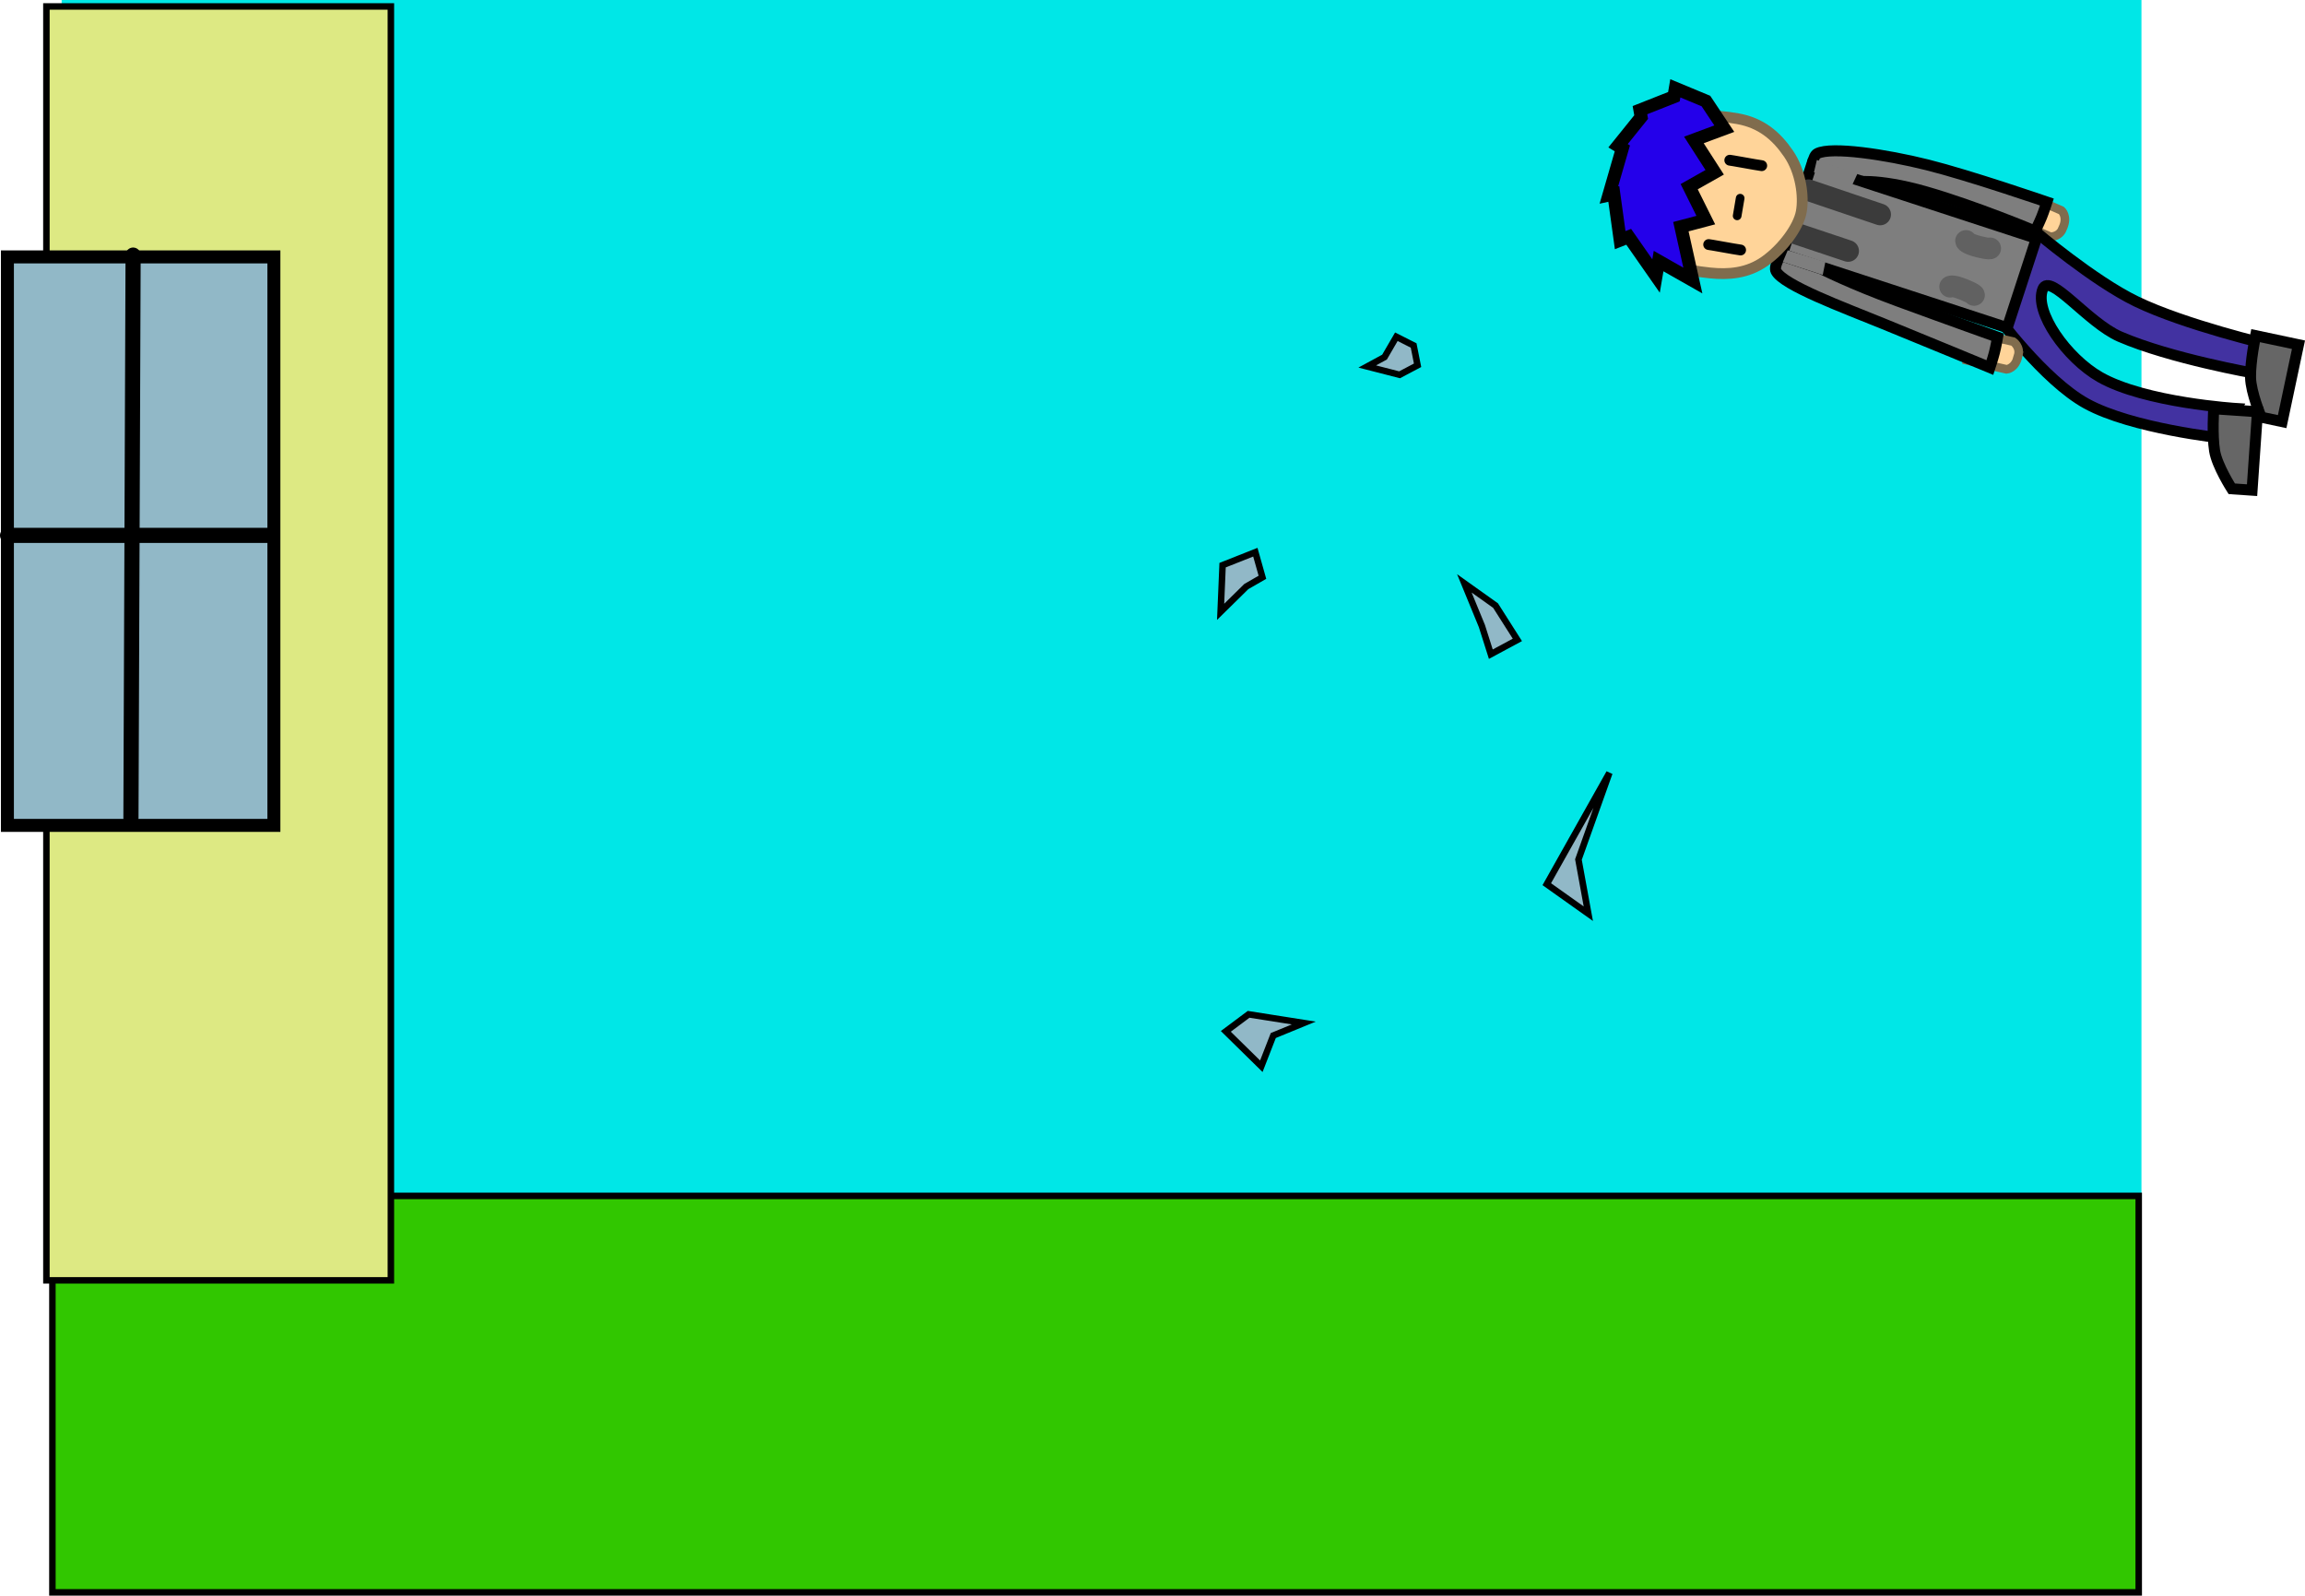 <svg version="1.1" xmlns="http://www.w3.org/2000/svg" xmlns:xlink="http://www.w3.org/1999/xlink" width="532.499" height="368.618"><g transform="translate(14.479,3.934)"><g data-paper-data="{&quot;isPaintingLayer&quot;:true}" fill-rule="nonzero" stroke-linejoin="miter" stroke-miterlimit="10" stroke-dasharray="" stroke-dashoffset="0" style="mix-blend-mode: normal"><path d="M-0.24,363.934v-367.868h480.48v367.868z" data-paper-data="{&quot;origPos&quot;:null}" fill="#00e7e7" stroke="none" stroke-width="NaN" stroke-linecap="butt"/><g data-paper-data="{&quot;origPos&quot;:null,&quot;origRot&quot;:0}"><path d="M462.064,48.761c-0.724,2.076 -2.856,1.998 -2.856,1.998l-8.546,-3.703l2.543,-6.067l8.546,3.703c0,0 1.575,1.337 0.313,4.069z" data-paper-data="{&quot;origRot&quot;:0,&quot;origPos&quot;:null,&quot;index&quot;:null}" fill="#ffd499" stroke="#806c4d" stroke-width="2" stroke-linecap="butt"/><path d="M404.056,35.073c0,0 0.215,-2.998 1.315,-3.545c3.299,-1.64 15.707,0.204 25.44,2.635c9.733,2.432 27.582,8.575 27.582,8.575c0,0 -0.674,2.104 -1.205,3.418c-0.528,1.308 -1.508,3.302 -1.508,3.302c0,0 -13.659,-5.753 -25.225,-9.077c-11.566,-3.324 -16.907,-2.226 -16.907,-2.226z" data-paper-data="{&quot;origPos&quot;:null,&quot;index&quot;:null,&quot;origRot&quot;:0}" id="ID0.5423141438513994" fill="#7e7e7e" stroke="#000000" stroke-width="2.543" stroke-linecap="round"/><path d="M506.381,82.31c0,0 -19.408,-3.405 -31.112,-8.472c-7.404,-3.205 -16.153,-14.892 -17.807,-11.054c-2.162,5.282 5.554,16.056 13.208,20.408c10.433,5.933 31.592,7.233 31.592,7.233l-3.41,6.859c0,0 -20.746,-2.186 -31.299,-7.963c-9.869,-5.402 -21.029,-20.68 -21.029,-20.68l9.26,-19.063c0,0 13.41,11.367 23.244,16.121c11.294,5.46 30.894,10.052 30.894,10.052z" data-paper-data="{&quot;origPos&quot;:null,&quot;index&quot;:null}" fill="#4232a1" stroke="#000000" stroke-width="2.5" stroke-linecap="butt"/><path d="M451.742,78.286c-0.595,2.951 -2.656,3.099 -2.656,3.099l-9.083,-2.06l1.531,-6.398l9.083,2.06c0,0 1.766,1.197 1.124,3.299z" data-paper-data="{&quot;origRot&quot;:0,&quot;origPos&quot;:null,&quot;index&quot;:null}" fill="#ffd499" stroke="#806c4d" stroke-width="2" stroke-linecap="butt"/><path d="M406.33,58.187c0,0 6.357,3.289 17.652,7.438c11.295,4.15 23.02,8.327 23.02,8.327c0,0 -0.387,2.187 -0.733,3.555c-0.348,1.374 -1.047,3.469 -1.047,3.469c0,0 -15.336,-6.338 -24.627,-10.124c-9.29,-3.787 -23.086,-8.877 -24.78,-12.149c-0.565,-1.091 1.033,-3.637 1.033,-3.637z" data-paper-data="{&quot;origPos&quot;:null,&quot;index&quot;:null,&quot;origRot&quot;:0}" id="ID0.5423141438513994" fill="#7e7e7e" stroke="#000000" stroke-width="2.543" stroke-linecap="round"/><path d="M449.227,71.774l-51.935,-16.977l6.745,-20.635l51.935,16.977z" data-paper-data="{&quot;origPos&quot;:null,&quot;origRot&quot;:0}" fill="#7e7e7e" stroke="#000000" stroke-width="2.543" stroke-linecap="butt"/><path d="M512.744,93.468l-4.838,-1.026c0,0 -2.399,-5.689 -2.465,-9.191c-0.071,-3.771 1.16,-9.648 1.16,-9.648l9.911,2.102z" data-paper-data="{&quot;origPos&quot;:null,&quot;index&quot;:null,&quot;origRot&quot;:0}" fill="#666666" stroke="#000000" stroke-width="2.543" stroke-linecap="butt"/><path d="M505.791,109.304l-4.69,-0.323c0,0 -3.414,-5.315 -3.969,-8.773c-0.597,-3.724 -0.2,-9.715 -0.2,-9.715l10.107,0.697z" data-paper-data="{&quot;origPos&quot;:null,&quot;index&quot;:null,&quot;origRot&quot;:0}" fill="#666666" stroke="#000000" stroke-width="2.543" stroke-linecap="butt"/><path d="M412.476,54.047l-12.448,-4.163" data-paper-data="{&quot;origPos&quot;:null,&quot;origRot&quot;:0}" fill="none" stroke="#3b3b3b" stroke-width="5" stroke-linecap="round"/><path d="M403.293,40.005l16.578,5.607" data-paper-data="{&quot;origPos&quot;:null,&quot;origRot&quot;:0}" fill="none" stroke="#3b3b3b" stroke-width="5" stroke-linecap="round"/><path d="M362.84,38.063c0.973,-5.434 4.029,-9.97 8.181,-12.908c4.152,-2.938 10.6,-2.618 15.953,-1.661c5.353,0.957 8.847,3.867 11.721,8.061c2.874,4.194 3.605,9.896 2.953,13.445c-0.652,3.549 -4.27,8.474 -8.421,11.412c-3.956,2.799 -8.373,3.157 -12.667,2.706c-6.231,-0.655 -11.653,-1.92 -14.527,-6.114c-2.874,-4.194 -4.166,-9.507 -3.193,-14.941z" data-paper-data="{&quot;origPos&quot;:null,&quot;origRot&quot;:0}" id="ID0.7719937418587506" fill="#ffd499" stroke="#806c4d" stroke-width="2.5" stroke-linecap="butt"/><path d="M413.371,38.903l-8.79,-3.034l0.674,-2.838l9.411,3.076z" data-paper-data="{&quot;origPos&quot;:null,&quot;origRot&quot;:0}" fill="#7e7e7e" stroke="none" stroke-width="0" stroke-linecap="butt"/><path d="M406.605,59.589l-9.211,-3.011l1.128,-2.69l8.697,2.682z" data-paper-data="{&quot;origPos&quot;:null,&quot;index&quot;:null,&quot;origRot&quot;:0}" fill="#7e7e7e" stroke="none" stroke-width="0" stroke-linecap="butt"/><path d="M436.037,62.298c0,0 0.379,-0.475 3.27,0.705c2.223,0.907 2.259,1.209 2.259,1.209" data-paper-data="{&quot;origPos&quot;:null,&quot;origRot&quot;:0}" fill="none" stroke="#616161" stroke-width="5" stroke-linecap="round"/><path d="M445.298,53.446c0,0 -0.208,0.222 -2.537,-0.359c-3.029,-0.755 -3.055,-1.363 -3.055,-1.363" data-paper-data="{&quot;origPos&quot;:null,&quot;index&quot;:null,&quot;origRot&quot;:0}" fill="none" stroke="#616161" stroke-width="5" stroke-linecap="round"/><path d="M392.514,34.337c0,0 -2.949,-0.457 -4.824,-0.826c-1.03,-0.203 -2.555,-0.431 -2.555,-0.431" data-paper-data="{&quot;origPos&quot;:null,&quot;origRot&quot;:0}" id="ID0.21129454905167222" fill="none" stroke="#000000" stroke-width="2.5" stroke-linecap="round"/><path d="M379.621,19.408l4.247,6.382l-7.025,2.608l4.803,7.471l-5.89,3.323l3.838,7.72l-5.757,1.52l2.764,12.443l-7.914,-4.497l-0.587,3.446l-6.323,-9.056l-1.961,0.774l-1.476,-10.669l-1.14,0.249l3.115,-10.774l-0.993,-0.612l5.335,-6.628l-0.277,-1.599l7.843,-3.098l0.33,-1.939z" data-paper-data="{&quot;origPos&quot;:null,&quot;index&quot;:null,&quot;origRot&quot;:0}" fill="#2400ea" stroke="#000000" stroke-width="3" stroke-linecap="round"/><path d="M387.636,53.819c0,0 -2.949,-0.457 -4.824,-0.826c-1.03,-0.203 -2.555,-0.431 -2.555,-0.431" data-paper-data="{&quot;origPos&quot;:null,&quot;origRot&quot;:0}" id="ID0.21129454905167222" fill="none" stroke="#000000" stroke-width="2.5" stroke-linecap="round"/><path d="M386.838,45.933l0.695,-4.083" data-paper-data="{&quot;origPos&quot;:null,&quot;origRot&quot;:0}" fill="none" stroke="#000000" stroke-width="2" stroke-linecap="round"/></g><path d="M-2.375,363.934v-91.592h481.982v91.592z" data-paper-data="{&quot;origPos&quot;:null}" fill="#31c700" stroke="#000000" stroke-width="1.5" stroke-linecap="butt"/><path d="M-3.759,291.85v-294.294h79.58v294.294z" fill="#dde983" stroke="#000000" stroke-width="1.5" stroke-linecap="butt"/><path d="M-12.768,186.745v-131.331h61.562v131.331z" data-paper-data="{&quot;origPos&quot;:null}" fill="#91b8c7" stroke="#000000" stroke-width="3" stroke-linecap="butt"/><path d="M-12.729,119.75h60.5" data-paper-data="{&quot;origPos&quot;:null}" fill="none" stroke="#000000" stroke-width="3.5" stroke-linecap="round"/><path d="M15.771,185l0.5,-130" data-paper-data="{&quot;origPos&quot;:null}" fill="none" stroke="#000000" stroke-width="3.5" stroke-linecap="round"/><path d="M357.32,174.605l-7.151,20.025l2.284,12.515l-9.597,-6.815z" data-paper-data="{&quot;origPos&quot;:null,&quot;origRot&quot;:0}" fill="#91b8c7" stroke="#000000" stroke-width="1.5" stroke-linecap="butt"/><path d="M286.721,232.399l-7.046,2.891l-2.765,7.096l-8.204,-8.059l5.268,-3.936z" data-paper-data="{&quot;origPos&quot;:null,&quot;origRot&quot;:0}" fill="#91b8c7" stroke="#000000" stroke-width="1.5" stroke-linecap="butt"/><path d="M323.816,130.834l7.206,5.131l5.041,7.927l-6.132,3.301l-2.064,-6.503z" data-paper-data="{&quot;origPos&quot;:null,&quot;origRot&quot;:0}" fill="#91b8c7" stroke="#000000" stroke-width="1.5" stroke-linecap="butt"/><path d="M267.506,137.412l0.456,-10.784l7.568,-2.995l1.633,5.795l-3.718,2.141z" data-paper-data="{&quot;origPos&quot;:null,&quot;origRot&quot;:0}" fill="#91b8c7" stroke="#000000" stroke-width="1.5" stroke-linecap="butt"/><path d="M301.377,80.73l3.995,-2.168l2.735,-4.702l3.991,2.018l0.908,4.575l-4.153,2.196z" data-paper-data="{&quot;origPos&quot;:null,&quot;origRot&quot;:0}" fill="#91b8c7" stroke="#000000" stroke-width="1.5" stroke-linecap="butt"/></g></g></svg>
